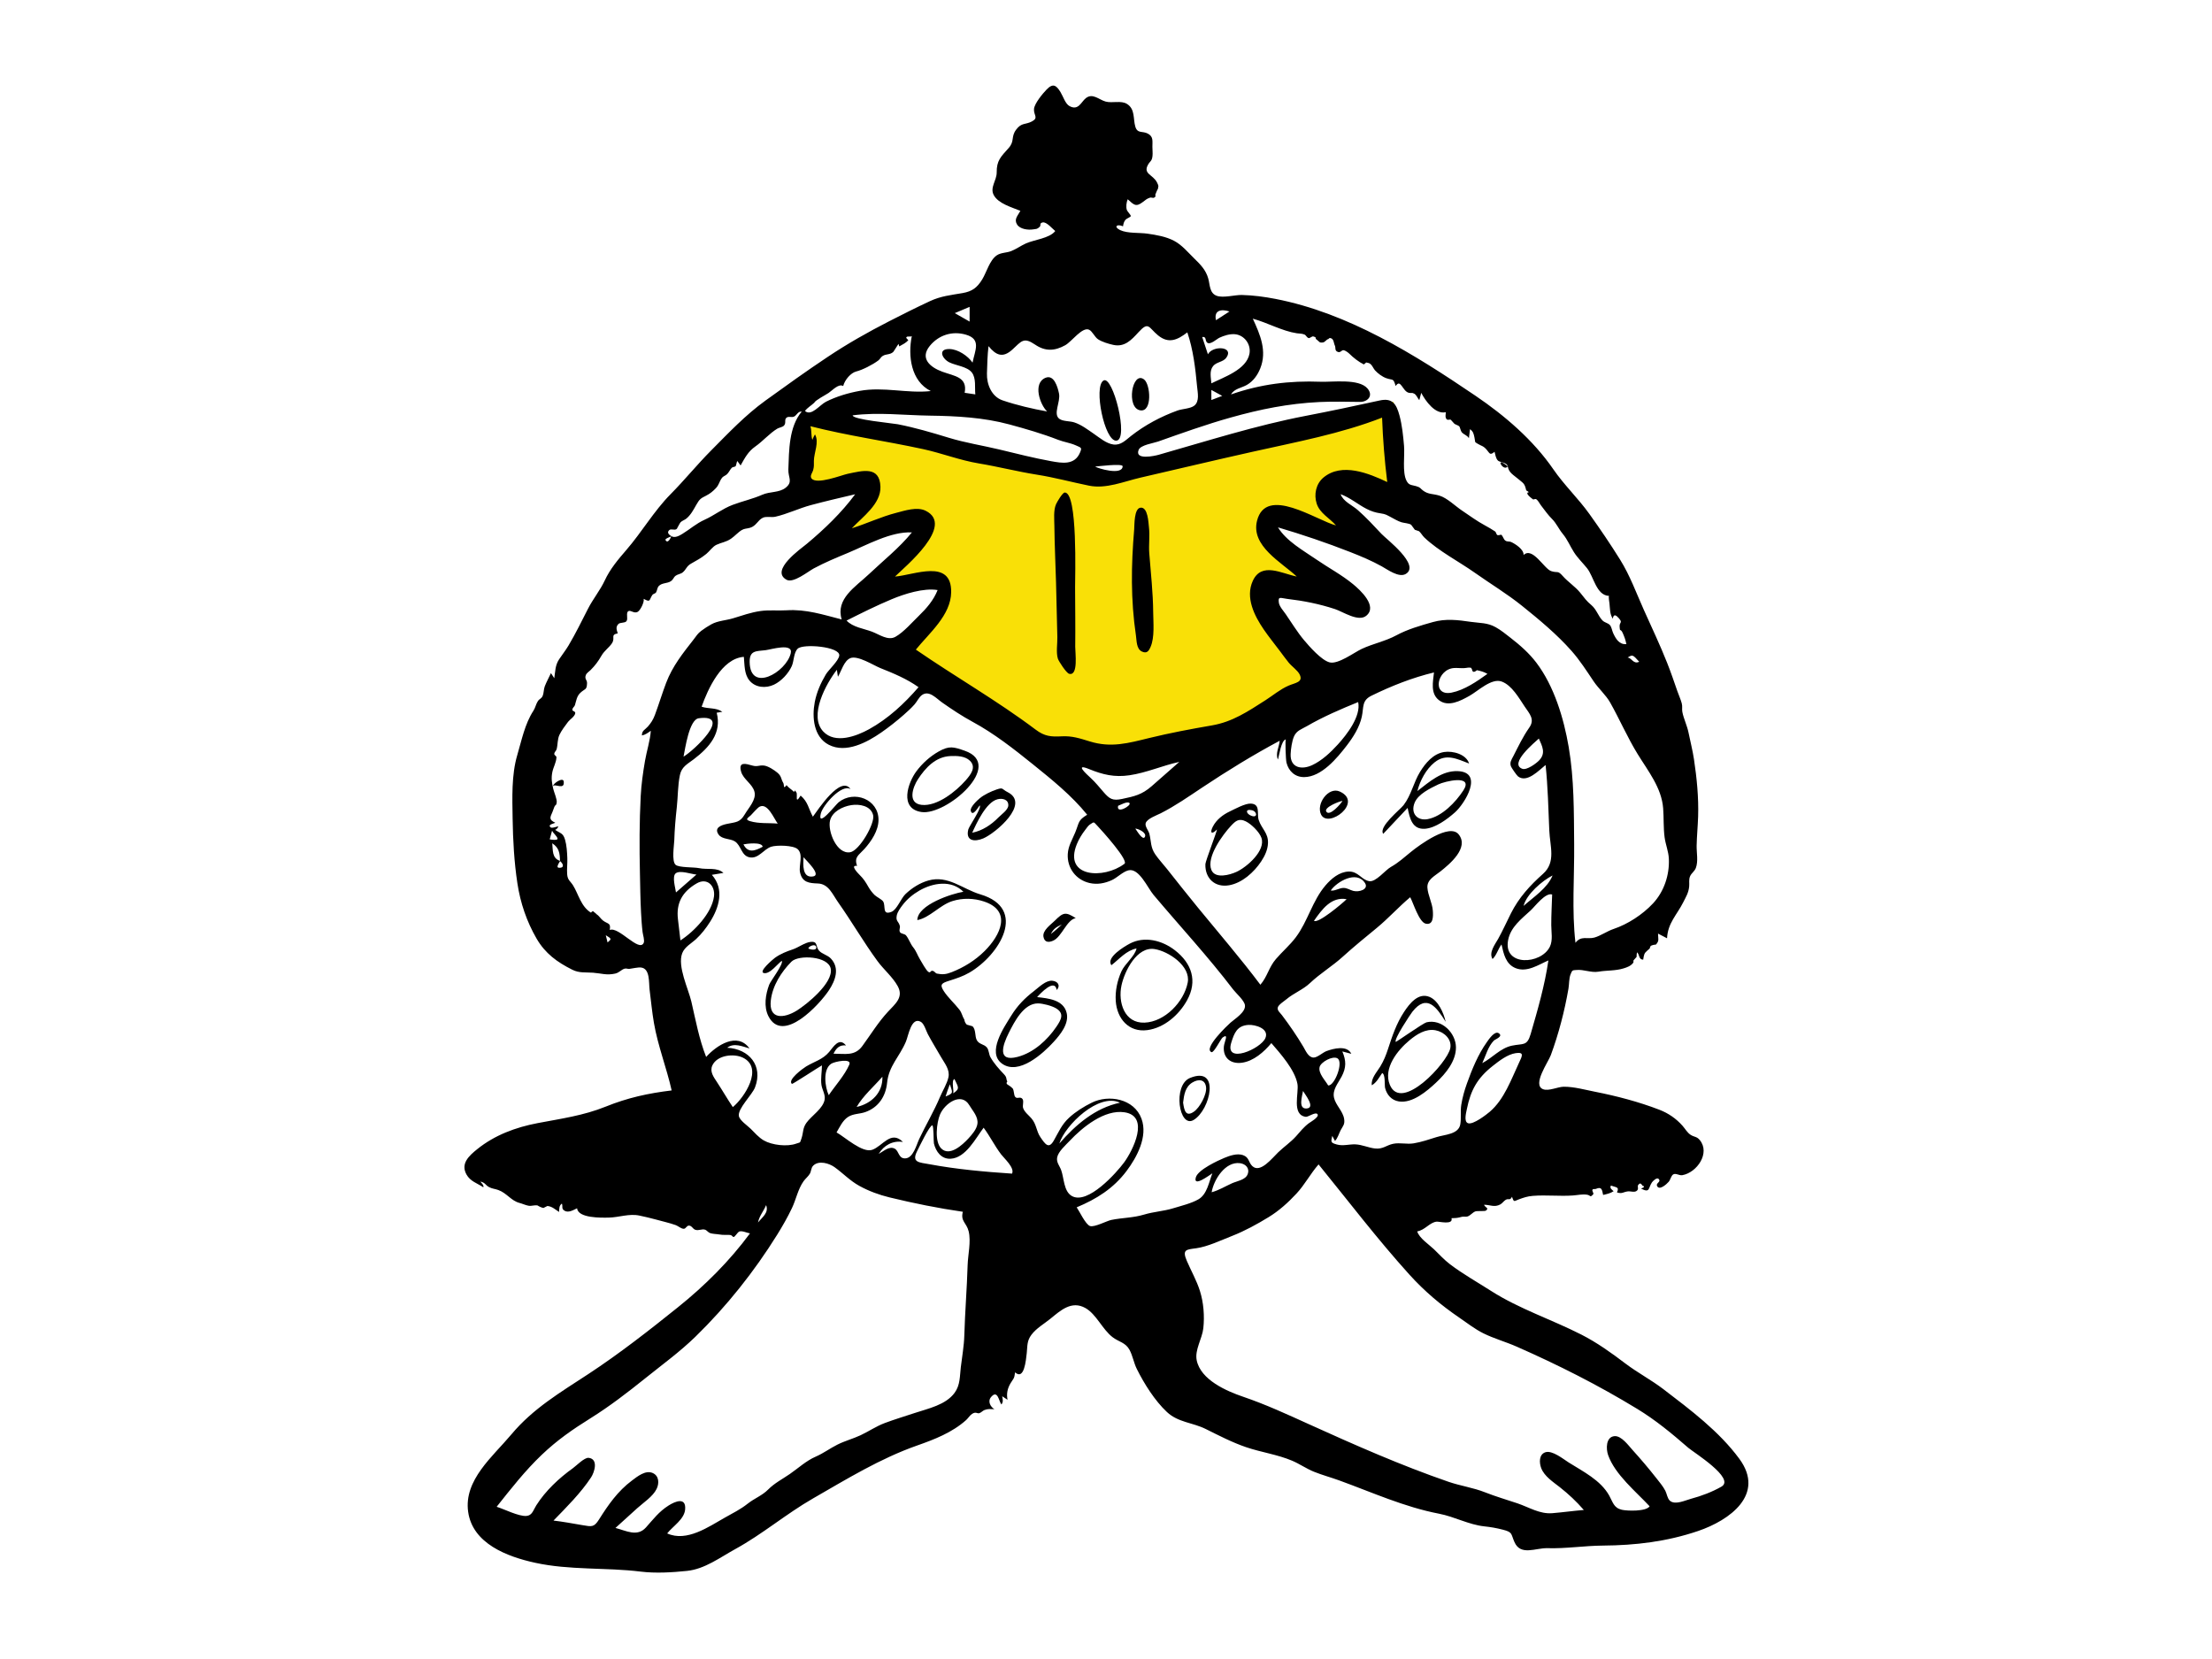 <svg width="392" height="294" viewBox="0 0 392 294" fill="none" xmlns="http://www.w3.org/2000/svg">
<path fill-rule="evenodd" clip-rule="evenodd" d="M142.451 74.446C142.181 78.861 141.911 83.274 141.641 87.689C143.378 87.189 154.431 83.937 153.748 87.234C153.258 89.599 150.151 92.157 148.568 93.804C147.111 95.32 145.61 96.796 144.071 98.229C146.899 97.147 149.751 96.121 152.623 95.163C154.796 94.437 156.985 93.729 159.212 93.185C160.039 92.983 162.27 92.158 163.051 92.72C165.103 94.197 153.97 105.074 152.445 106.607C154.601 105.604 156.81 104.693 159.055 103.911C160.677 103.347 165.686 101.19 167.121 103.032C168.657 105.003 164.852 109.528 163.797 110.963C162.285 113.019 160.647 114.991 158.927 116.877C166.072 123.295 174.469 129.007 183.405 132.557C189.957 135.161 196.393 135.823 203.307 134.395C210.409 132.927 217.221 130.112 223.696 126.894C227.499 125.004 231.252 122.958 234.827 120.661C233.353 118.868 231.922 117.038 230.532 115.179C228.548 112.527 226.109 109.628 224.978 106.47C223.87 103.379 228.025 103.982 230.017 104.15C232.903 104.393 235.781 104.909 238.609 105.526C236.609 104.135 234.646 102.689 232.722 101.196C230.215 99.249 226.87 97.049 225.229 94.249C223.786 91.787 226.953 92.409 228.418 92.731C231.91 93.501 235.308 94.812 238.638 96.09C241.077 97.026 243.501 98.007 245.902 99.04C244.412 97.745 242.971 96.387 241.588 94.98C239.727 93.088 237.218 90.778 236.384 88.174C234.685 82.869 246.112 86.87 248.062 87.689C247.702 82.194 247.342 76.698 246.982 71.203C231.852 75.229 216.723 79.255 201.593 83.281C199.958 83.716 197.912 84.664 196.206 84.715C194.662 84.761 192.797 84.065 191.291 83.778L163.912 78.547C156.758 77.18 149.605 75.813 142.451 74.446Z" fill="#F9E007"/>
<path fill-rule="evenodd" clip-rule="evenodd" d="M305.062 263.457C303.428 264.392 301.515 265.114 299.7 265.598C298.635 265.882 296.874 266.761 295.937 265.956C295.488 265.569 295.385 264.691 295.12 264.182C294.7 263.377 294.103 262.681 293.544 261.969C292.19 260.244 290.78 258.579 289.305 256.955C288.606 256.186 287.329 254.39 286.098 254.508C284.563 254.656 284.6 256.78 284.984 257.866C286.209 261.322 289.917 264.335 292.339 266.939C291.723 267.886 288.341 267.773 287.402 267.552C285.968 267.213 285.823 266.192 285.169 265.024C283.638 262.295 280.533 260.768 277.981 259.164C277.051 258.578 275.073 256.957 273.86 257.365C272.711 257.752 272.761 259.22 273.127 260.178C273.679 261.627 275.252 262.632 276.416 263.548C277.967 264.768 279.385 266.097 280.678 267.591C278.814 267.743 276.958 268.006 275.1 268.159C272.853 268.344 270.98 267.111 268.91 266.412C266.988 265.762 265.072 265.213 263.182 264.465C261.06 263.624 258.836 263.331 256.695 262.594C248.293 259.7 240.06 256.06 231.963 252.392C228.105 250.643 224.327 248.894 220.306 247.526C217.377 246.529 212.773 244.541 212.072 241.051C211.702 239.207 213.05 237.224 213.248 235.382C213.481 233.215 213.298 230.83 212.638 228.751C212.055 226.919 211.091 225.222 210.331 223.464C209.446 221.414 210.239 221.447 211.959 221.214C214.017 220.935 216.42 219.776 218.355 219.021C220.584 218.151 222.794 216.936 224.836 215.686C226.682 214.556 228.289 213.099 229.759 211.517C231.255 209.908 232.223 208 233.669 206.351C239.005 212.914 244.077 219.576 249.747 225.855C252.423 228.819 255.333 231.269 258.631 233.523C260.008 234.464 261.374 235.539 262.874 236.283C264.75 237.214 266.848 237.792 268.776 238.642C276.17 241.899 283.226 245.461 290.124 249.664C293.461 251.697 296.261 254.029 299.199 256.579C300.114 257.374 307.606 262.002 305.062 263.457ZM218.329 209.695C217.134 210.236 215.995 210.939 214.721 211.287C215.082 209.088 217.134 205.771 219.765 206.136C220.77 206.275 221.528 207.056 221.086 208.132C220.685 209.11 219.18 209.31 218.329 209.695ZM135.162 150.056C133.807 150.804 132.545 151.239 131.751 149.634C132.339 149.516 135.012 149.159 135.162 150.056ZM132.907 145.517C131.86 145.2 132.697 144.866 133.057 144.483C133.338 144.185 134.267 143.139 134.592 142.967C136.028 142.206 137.138 145.036 137.824 145.955C136.199 145.81 134.489 145.997 132.907 145.517ZM144.099 155.317C142.115 155.653 142.335 153.171 142.394 151.913C142.813 152.424 145.646 155.055 144.099 155.317ZM150.674 151.029C148.255 151.437 146.657 147.258 147.091 145.43C147.472 143.82 149.347 142.92 150.839 142.683C152.285 142.453 154.299 142.767 154.729 144.435C155.109 145.909 152.286 150.757 150.674 151.029ZM207.933 214.118C206.194 214.652 204.491 214.719 202.744 215.244C200.762 215.839 198.927 215.786 196.94 216.191C196.132 216.355 193.953 217.532 193.164 217.269C192.383 217.009 191.253 214.586 190.805 213.956C194.319 212.495 197.317 210.609 199.634 207.531C201.475 205.083 203.451 201.416 202.292 198.257C200.985 194.695 196.48 193.922 193.476 195.41C192.055 196.113 190.647 196.988 189.475 198.06C188.136 199.286 187.609 200.624 186.741 202.136C185.864 203.665 185.248 202.814 184.371 201.516C183.622 200.406 183.719 199.285 182.783 198.19C182.305 197.632 181.565 197.092 181.316 196.371C181.158 195.913 181.491 195.102 181.191 194.742C180.77 194.236 180.257 194.83 179.903 194.378C179.647 194.05 179.731 193.302 179.466 192.891C179.236 192.658 178.98 192.459 178.698 192.293C178.355 192.124 178.292 191.912 178.51 191.657C178.237 191.152 178.5 190.982 177.916 190.368C177.006 189.41 176.176 188.493 175.527 187.363C175.232 186.846 175.261 186.079 174.893 185.632C174.388 185.017 173.547 185.109 173.113 184.348C172.726 183.67 172.985 182.485 172.347 181.87C172.011 181.774 171.674 181.679 171.338 181.586C171.085 181.341 170.937 181.042 170.895 180.691C170.541 180.145 170.471 179.505 170.023 178.929C169.167 177.827 168.016 176.809 167.26 175.648C166.466 174.427 166.887 174.221 168.267 173.784C169.512 173.39 170.649 173.024 171.803 172.352C177.139 169.247 182.197 161.011 173.728 158.495C170.586 157.561 168.004 155.05 164.519 156.037C163.009 156.465 161.576 157.376 160.449 158.457C159.67 159.204 158.949 161.203 157.993 161.586C156.274 162.274 157.001 160.555 156.513 159.765C156.28 159.387 155.343 158.953 154.995 158.61C154.587 158.207 154.193 157.699 153.91 157.202C153.384 156.278 153.063 155.763 152.305 155.011C152.019 154.727 150.592 153.26 151.879 153.452C151.358 151.863 152.118 151.624 153.169 150.464C154.404 149.102 155.678 147.208 155.685 145.299C155.699 141.634 151.356 139.991 148.628 142.167C148.073 142.61 144.79 146.884 145.462 144.158C145.824 142.688 149.177 138.851 150.732 139.844C148.99 137.305 144.987 143.47 144.053 144.731C143.258 143.267 143.202 142.121 141.886 140.988C140.814 142.706 141.38 140.828 141.144 140.446C140.633 139.622 140.914 140.565 140.637 140.272C140.292 139.907 139.75 139.619 139.383 139.136C138.755 139.988 139.006 139.072 138.813 138.753C138.364 138.009 138.537 137.578 137.766 136.931C137.205 136.46 136.1 135.729 135.344 135.662C134.474 135.585 134.232 135.919 133.345 135.672C132.216 135.358 130.795 134.876 131.342 136.764C131.739 138.136 133.352 138.916 133.705 140.318C134.061 141.729 132.665 143.151 131.989 144.308C131.119 145.792 130.408 145.671 128.834 146.005C127.827 146.219 126.484 146.677 127.347 147.898C127.963 148.77 129.408 148.586 130.222 149.103C131.362 149.827 131.347 151.614 132.803 151.925C134.407 152.267 135.326 150.481 136.679 150.049C137.64 149.743 140.619 149.777 141.376 150.499C142.407 151.483 141.516 153.363 141.776 154.585C142.162 156.397 143.388 156.508 144.939 156.566C146.848 156.637 147.519 158.47 148.546 159.925C150.951 163.33 153.041 166.961 155.504 170.321C156.595 171.809 158.19 173.133 159.083 174.747C160.185 176.741 158.655 177.892 157.334 179.323C155.607 181.194 154.319 183.322 152.822 185.367C151.491 187.183 149.838 186.731 147.712 186.731C148.186 185.754 148.756 185.145 149.922 185.264C148.703 183.776 147.728 185.478 146.938 186.421C145.794 187.784 144.303 188.113 142.833 189.01C142.314 189.327 139.483 191.384 140.343 192.086C140.44 192.165 145.127 189.083 145.66 188.8C145.66 189.938 145.412 191.12 145.571 192.252C145.688 193.082 146.271 193.947 146.147 194.811C145.912 196.439 143.806 197.722 142.903 198.991C142.223 199.946 142.387 200.7 142.041 201.725C141.725 202.66 141.891 202.377 141.104 202.666C139.503 203.255 136.806 202.937 135.356 202.101C134.456 201.581 133.765 200.761 133.034 200.038C132.483 199.492 131.097 198.561 130.944 197.798C130.681 196.484 133.289 194.043 133.806 192.688C135.263 188.864 132.763 185.891 128.873 185.674C130.072 184.749 131.558 185.446 132.822 185.799C130.662 182.805 126.972 185.269 125.139 187.303C123.887 184.138 123.284 180.799 122.519 177.498C121.998 175.25 120.014 171.239 120.899 168.925C121.327 167.806 122.534 167.182 123.369 166.407C124.318 165.525 125.131 164.471 125.824 163.38C127.458 160.81 128.402 157.565 126.152 155.032C126.836 154.919 127.52 154.807 128.203 154.695C127.091 153.649 125.337 154.159 123.893 153.849C122.978 153.652 120.342 153.78 119.731 153.261C118.996 152.638 119.467 149.771 119.493 148.922C119.554 146.939 119.72 145.032 119.939 143.061C120.146 141.199 120.104 139.187 120.489 137.357C120.801 135.873 121.8 135.42 122.952 134.546C125.705 132.454 127.948 129.909 127.008 126.304C127.341 126.251 127.674 126.198 128.007 126.145C126.93 125.366 125.536 125.649 124.338 125.237C125.438 122.141 127.872 116.696 131.823 116.403C131.959 117.788 131.866 119.434 132.8 120.58C133.864 121.885 135.73 122.017 137.171 121.326C138.478 120.699 139.705 119.371 140.308 118.059C140.715 117.17 140.642 115.668 141.357 114.964C142.317 114.019 148.932 114.589 148.729 116.183C148.61 117.12 146.841 118.696 146.347 119.526C145.442 121.046 144.718 122.691 144.385 124.437C143.881 127.088 144.173 130.588 146.866 131.982C149.928 133.567 153.659 131.552 156.171 129.81C157.549 128.854 158.885 127.798 160.145 126.69C160.816 126.1 161.49 125.492 162.081 124.821C162.518 124.326 162.867 123.528 163.404 123.157C164.674 122.281 165.919 123.767 166.993 124.518C168.743 125.741 170.485 126.902 172.364 127.92C176.176 129.985 179.661 132.72 183.032 135.436C186.422 138.169 189.918 140.979 192.664 144.383C191.001 145.406 191.297 145.672 190.557 147.497C190.032 148.792 189.309 149.895 189.225 151.334C189.081 153.818 190.675 155.934 193.096 156.485C194.449 156.792 195.738 156.546 196.992 155.992C197.967 155.562 198.938 154.504 199.956 154.241C201.849 153.752 203.363 157.328 204.424 158.587C209.136 164.181 214.116 169.553 218.553 175.375C219.044 176.02 220.504 177.279 220.622 178.133C220.793 179.359 218.864 180.527 218.064 181.23C217.644 181.599 213.19 185.789 214.685 186.455C215.112 186.645 216.36 184.074 216.672 183.854C217.84 183.031 216.957 184.644 216.887 185.46C216.713 187.487 218.105 188.592 220.063 188.335C222.152 188.061 224.011 186.412 225.304 184.854C226.924 186.731 229.456 189.567 229.924 192.073C230.223 193.674 228.838 197.593 231.424 197.919C231.819 197.969 233.248 196.909 233.514 197.511C233.736 198.013 232.192 198.872 231.969 199.038C231.017 199.749 230.442 200.51 229.674 201.37C228.772 202.38 227.539 203.231 226.525 204.199C225.455 205.219 223.34 207.988 221.93 206.65C221.221 205.978 221.407 205.099 220.271 204.704C219.237 204.345 217.927 204.8 216.966 205.199C215.884 205.647 212.32 207.284 211.925 208.632C211.379 210.491 214.325 208.256 214.848 207.93C214.251 209.446 213.921 211.641 212.4 212.525C211.136 213.26 209.319 213.692 207.933 214.118ZM187.732 202.651C188.743 199.401 194.708 193.605 198.477 195.417C194.084 196.338 190.598 199.345 187.732 202.651ZM189.962 211.96C188.492 211.141 188.571 208.761 188.058 207.369C187.764 206.57 187.175 205.986 187.348 205.1C187.55 204.061 188.876 202.906 189.582 202.156C191.802 199.797 195.71 196.573 199.284 197.114C203.833 197.803 200.749 203.91 199.2 206.013C197.88 207.806 192.792 213.537 189.962 211.96ZM179.35 207.984C174.43 207.656 169.528 207.216 164.675 206.313C162.955 205.993 161.513 206.04 162.498 204.062C162.823 203.409 164.782 199.318 165.225 199.435C165.487 199.505 165.427 202.317 165.504 202.639C165.852 204.087 166.827 205.436 168.472 205.344C171.163 205.194 172.897 201.715 174.314 199.848C175.449 201.374 176.27 203.069 177.411 204.569C177.956 205.287 179.855 206.955 179.35 207.984ZM150.508 188.673C149.683 190.567 148.023 192.369 146.868 194.084C146.216 192.703 145.757 189.531 147.305 188.509C147.891 188.123 151.03 187.476 150.508 188.673ZM167.57 194.313C167.797 193.584 168.049 192.861 168.329 192.15C168.811 193.666 169.057 193.71 167.57 194.313ZM171.781 195.865C172.378 196.877 173.374 197.872 173.218 199.143C173.099 200.106 172.229 201.093 171.607 201.764C170.578 202.875 168.299 205.006 166.808 203.531C165.563 202.3 165.997 198.914 166.576 197.528C167.403 195.548 170.358 193.454 171.781 195.865ZM168.86 193.79C169.202 193.655 168.483 191.445 169.15 191.225C169.732 192.552 170.281 192.911 168.86 193.79ZM159.459 164.06C159.238 163.245 158.729 163.279 158.912 162.272C159.032 161.611 159.557 160.905 159.955 160.382C160.747 159.338 161.793 158.478 162.924 157.827C165.312 156.453 168.59 155.882 170.728 158.033C168.729 158.349 162.603 160.322 162.564 163.055C164.787 162.627 166.534 160.395 168.763 159.691C170.592 159.114 172.576 159.154 174.396 159.764C179.377 161.432 177.306 165.738 174.494 168.535C172.825 170.195 170.824 171.435 168.636 172.291C167.624 172.686 167.002 172.73 166.007 172.531C165.821 172.494 165.603 172.148 165.379 172.074C164.824 171.89 164.985 172.513 164.527 172.233C164.128 171.989 163.277 170.414 163.005 169.963C162.573 169.245 162.372 168.547 161.841 167.892C161.31 167.236 161.052 166.357 160.561 165.764C160.325 165.478 159.678 165.49 159.505 165.212C159.244 164.793 159.576 164.488 159.459 164.06ZM151.809 196.171C152.941 194.204 154.878 192.534 156.377 190.814C156.469 193.64 154.443 195.575 151.809 196.171ZM153.339 197.08C155.677 196.257 156.965 194.288 157.204 191.902C157.507 188.879 159.405 187.292 160.547 184.577C160.986 183.536 161.496 180.111 163.195 181.091C163.777 181.427 164.123 182.692 164.427 183.263C165.161 184.645 165.997 185.985 166.776 187.342C167.41 188.447 168.361 189.558 168.081 190.888C167.837 192.048 167.052 193.284 166.591 194.377C165.505 196.96 164.079 199.339 162.887 201.865C162.406 202.885 161.837 205.297 160.368 205.285C159.206 205.275 159.336 204.005 158.57 203.569C157.605 203.019 156.506 204.066 155.713 204.499C156.627 202.956 158.224 202.083 160.019 202.373C157.869 200.232 156.417 203.121 154.572 203.764C152.823 204.374 149.722 201.499 148.25 200.684C148.813 199.73 149.322 198.564 150.29 197.937C151.209 197.341 152.336 197.432 153.339 197.08ZM134.329 216.646C134.585 215.413 135.309 214.685 135.767 213.565C136.299 214.922 135.054 215.723 134.329 216.646ZM171.478 224.211C171.353 228.363 171.013 232.503 170.891 236.656C170.835 238.571 170.495 240.398 170.27 242.291C170.08 243.892 170.177 245.464 169.169 246.832C167.581 248.988 164.492 249.608 162.094 250.407C160.333 250.993 158.552 251.525 156.813 252.177C155.248 252.763 153.987 253.652 152.499 254.349C151.168 254.973 149.731 255.342 148.406 256.007C147.036 256.694 145.953 257.531 144.545 258.144C142.86 258.876 141.471 260.179 139.973 261.213C138.653 262.124 137.258 262.827 136.123 263.972C135.058 265.047 133.711 265.518 132.505 266.472C131.23 267.481 129.895 268.138 128.487 268.929C125.601 270.551 121.707 273.321 118.234 271.745C119.227 270.476 121.26 269.257 121.415 267.509C121.616 265.232 119.634 266.07 118.486 266.797C116.748 267.898 115.787 269.228 114.463 270.696C112.916 272.412 110.962 271.257 109.069 270.775C110.363 269.61 111.647 268.434 112.939 267.266C114.03 266.281 115.699 265.216 116.363 263.854C116.838 262.879 116.814 261.544 115.669 261.039C114.387 260.473 112.938 261.666 111.989 262.376C109.469 264.261 107.809 266.652 106.155 269.276C105.275 270.671 104.869 270.564 103.25 270.285C101.534 269.989 99.819 269.674 98.089 269.467C100.38 267.114 102.941 264.564 104.751 261.81C105.338 260.918 106.103 258.566 104.316 258.35C103.58 258.261 102.114 259.766 101.546 260.172C99.064 261.946 96.678 264.183 95.034 266.773C94.491 267.628 94.32 268.579 93.269 268.649C91.894 268.742 89.34 267.431 88.014 267.025C90.548 263.83 93.065 260.612 96.026 257.795C98.746 255.206 101.46 253.325 104.642 251.339C108.052 249.211 111.229 246.761 114.359 244.246C117.356 241.838 120.487 239.568 123.246 236.881C128.756 231.512 133.664 225.338 137.729 218.809C138.679 217.281 139.575 215.714 140.349 214.088C141.076 212.562 141.41 210.736 142.392 209.348C142.73 208.868 143.208 208.511 143.51 208.011C143.795 207.54 143.699 206.97 144.133 206.553C145.138 205.588 146.968 206.169 147.907 206.846C149.417 207.933 150.639 209.253 152.3 210.163C153.969 211.079 155.776 211.744 157.624 212.194C161.946 213.245 166.23 214.107 170.632 214.746C170.179 216.425 171.292 216.69 171.66 218.202C172.108 220.036 171.534 222.343 171.478 224.211ZM129.869 196.196C128.889 194.741 128.015 193.219 127.052 191.753C126.465 190.861 125.738 189.903 126.24 188.811C127.084 186.971 130.062 186.644 131.679 187.446C135.353 189.269 131.94 194.483 129.869 196.196ZM120.143 162.904C119.804 160.059 120.892 158.04 123.466 156.548C125.301 155.485 126.778 156.938 126.527 158.876C126.146 161.829 122.991 165.114 120.582 166.654C120.425 165.406 120.291 164.154 120.143 162.904ZM119.75 154.763C120.509 154.16 122.543 154.929 123.422 154.982C122.213 156.039 121.003 157.096 119.793 158.153C119.713 157.427 119.05 155.319 119.75 154.763ZM123.832 127.286C129.954 126.49 122.907 133.06 121.133 134.089C121.422 132.691 122.131 127.507 123.832 127.286ZM140.13 115.783C139.308 119.15 132.918 122.824 132.851 117.308C132.826 115.253 133.98 115.42 135.666 115.222C136.627 115.11 140.6 113.858 140.13 115.783ZM118.056 120.998C117.339 122.881 116.763 124.813 116.06 126.698C115.749 127.533 115.382 128.106 114.802 128.768C114.316 129.321 113.738 129.461 113.757 130.335C114.366 130.217 114.842 129.854 115.334 129.505C115.215 131.238 114.602 133.103 114.305 134.83C113.95 136.901 113.654 138.974 113.544 141.074C113.306 145.642 113.304 150.193 113.405 154.763C113.456 157.092 113.479 159.422 113.604 161.748C113.667 162.905 113.738 164.067 113.881 165.217C113.939 165.682 114.276 166.67 114.068 167.105C113.25 168.814 109.628 164.121 108.055 164.81C108.281 163.51 107.76 163.794 106.888 163.155C106.466 162.845 106.191 162.318 105.751 162.042C105.617 161.898 105.471 161.771 105.311 161.659C105.129 161.41 104.937 161.437 104.735 161.738C102.963 160.678 102.505 158.42 101.554 156.902C101.064 156.121 100.592 155.999 100.508 154.919C100.436 153.978 100.577 153.02 100.539 152.075C100.496 151.009 100.433 149.834 100.134 148.802C99.788 147.604 99.31 147.702 98.38 147.063C98.667 146.938 98.856 146.727 98.947 146.432C98.65 146.485 97.748 146.853 97.524 146.588C97.083 146.069 98.123 145.999 98.397 145.792C97.23 145.274 97.481 144.848 97.902 143.899C98.021 143.63 98.135 143.229 98.237 143.003C98.458 142.508 98.585 142.822 98.658 142.207C98.728 141.621 98.208 140.468 98.055 139.844C97.799 138.797 97.656 137.892 97.887 136.8C98.074 135.917 98.576 135.117 98.611 134.208C98.621 133.953 98.233 133.868 98.227 133.622C98.22 133.262 98.556 133.104 98.643 132.771C98.866 131.92 98.766 131.019 99.147 130.212C99.491 129.486 100.184 128.547 100.675 127.914C101.015 127.475 101.85 126.98 101.942 126.401C102.002 126.017 101.405 126.062 101.431 125.772C101.467 125.381 101.796 125.254 101.886 124.963C102.134 124.165 102.197 123.397 102.839 122.786C103.648 122.015 103.999 122.338 104.032 121.068C104.048 120.448 103.553 120.352 103.818 119.638C103.963 119.25 104.388 119.021 104.66 118.746C105.469 117.93 106.014 117.206 106.59 116.198C107.099 115.308 107.911 114.79 108.433 114.021C109.112 113.019 108.096 112.522 109.475 112.239C109.279 111.617 109.07 111.114 109.586 110.587C109.911 110.255 110.736 110.458 111.024 110.074C111.354 109.633 110.867 108.587 111.364 108.301C111.768 108.069 112.373 108.786 113.009 108.431C113.493 108.16 114.224 106.666 114.068 106.118C115.32 106.822 115.008 106.337 115.607 105.433C115.741 105.231 116.148 105.186 116.264 104.981C116.495 104.573 116.442 104.156 116.776 103.824C117.331 103.271 118.239 103.413 118.85 103.018C119.355 102.692 119.328 102.34 119.731 102.032C120.075 101.769 120.641 101.719 120.975 101.446C121.631 100.912 121.637 100.349 122.457 99.889C123.428 99.344 124.288 98.881 125.172 98.16C125.748 97.689 126.294 96.856 126.968 96.545C127.9 96.116 128.626 96.086 129.537 95.473C130.196 95.031 130.819 94.3 131.465 93.927C131.953 93.646 132.296 93.707 132.91 93.533C134.017 93.219 134.287 92.176 135.189 91.751C135.809 91.46 136.711 91.727 137.392 91.574C139.51 91.098 141.602 90.073 143.727 89.505C146.321 88.812 148.934 88.205 151.548 87.592C149.146 90.847 146.086 93.785 142.983 96.371C141.964 97.22 136.383 101.09 139.392 102.742C140.599 103.405 143.223 101.263 144.198 100.739C146.161 99.685 148.195 98.841 150.251 97.988C153.576 96.609 157.907 94.155 161.602 94.353C159.353 97.113 156.545 99.328 153.972 101.766C151.607 104.006 148.045 106.108 149.16 109.775C145.839 108.93 142.856 107.931 139.403 108.153C137.856 108.252 136.309 108.066 134.769 108.282C133.095 108.519 131.519 109.079 129.91 109.571C128.637 109.959 127.23 109.99 126.059 110.637C125.494 110.949 124.794 111.396 124.285 111.784C123.607 112.301 123.453 112.643 122.921 113.325C121.022 115.756 119.185 118.036 118.056 120.998ZM107.669 167.019C107.566 166.598 107.471 166.215 107.352 165.734C108.409 166.384 108.409 166.384 107.669 167.019ZM99.681 153.616C99.551 153.796 99.004 153.854 98.845 153.698C98.647 153.505 99.167 152.752 99.251 152.592C99.457 152.75 99.932 153.269 99.681 153.616ZM97.418 148.738C97.558 148.223 97.699 147.71 97.838 147.196C98.01 147.672 98.785 148.199 98.802 148.653C98.813 148.953 97.572 148.804 97.418 148.738ZM97.868 149.442C99.08 150.241 99.207 151.183 99.243 152.561C97.792 152.08 98 150.675 97.868 149.442ZM118.959 95.06C118.836 95.391 118.317 96.424 117.936 95.702C117.814 95.471 118.705 95.155 118.959 95.06ZM118.611 93.935C118.91 93.665 119.514 94.001 119.854 93.783C120.091 93.629 120.012 93.474 120.124 93.383C120.146 93.365 120.469 92.711 120.602 92.562C120.836 92.302 121.346 92.139 121.63 91.903C122.424 91.245 122.872 90.379 123.372 89.499C123.968 88.448 124.159 88.326 125.12 87.844C125.783 87.513 126.297 87.107 126.836 86.542C127.458 85.893 127.413 85.428 127.923 84.718C128.175 84.367 128.538 84.324 128.832 84.041C129.184 83.703 129.363 83.23 129.688 82.889C129.829 82.741 130.281 82.742 130.366 82.615C130.474 82.455 130.559 81.816 130.661 81.698C130.855 81.96 131.05 82.223 131.244 82.485C132.01 81.138 132.569 80.024 133.851 79.127C135.197 78.185 136.359 76.807 137.75 75.963C138.063 75.774 138.7 75.694 138.939 75.415C139.343 74.942 138.993 74.522 139.287 74.12C139.622 73.665 140.269 74.034 140.694 73.838C141.232 73.589 141.386 72.864 142.078 72.944C139.802 75.638 139.83 79.829 139.709 83.193C139.657 84.643 140.57 85.374 139.222 86.438C138.075 87.343 136.459 87.074 135.103 87.669C133.401 88.417 131.58 88.815 129.844 89.467C128.047 90.141 126.603 91.322 124.874 92.102C123.349 92.791 122.308 93.769 120.914 94.619C120.396 94.935 119.593 95.393 118.975 95.016C118.588 94.779 118.105 94.391 118.611 93.935ZM144.326 71.349C144.425 70.966 146.368 69.96 146.846 69.632C147.564 69.139 148.626 67.935 149.427 68.413C149.704 67.302 150.787 66.065 151.744 65.829C152.806 65.567 154.626 64.657 155.671 63.863C155.976 63.631 156.076 63.291 156.435 63.074C157.06 62.695 157.68 62.902 158.282 62.385C158.374 62.306 159.207 60.931 159.24 60.944C159.282 61.092 159.321 61.241 159.355 61.391C159.987 61.04 160.55 60.761 160.944 60.314C161.033 60.213 160.454 59.949 160.637 59.748C160.861 59.502 161.361 59.777 161.587 59.544C160.883 63.037 161.407 67.532 164.951 69.303C160.737 69.758 156.621 68.492 152.355 69.269C150.313 69.642 148.237 70.254 146.379 71.193C145.241 71.769 143.786 73.83 142.653 72.829C143.102 72.23 143.789 71.857 144.326 71.349ZM164.773 61.3C166.349 59.373 168.739 58.611 171.146 59.301C173.964 60.109 172.776 62.078 172.35 64.265C171.537 63.072 169.775 61.89 168.275 61.854C166.148 61.803 166.952 63.575 168.229 64.21C169.39 64.787 171.382 64.948 172.213 65.997C173.022 67.017 172.712 68.687 172.842 69.891C172.213 69.797 171.584 69.704 170.955 69.61C171.483 66.801 169.16 66.665 166.994 65.873C164.805 65.073 162.98 63.494 164.773 61.3ZM171.831 54.382V56.99C170.956 56.49 170.079 55.99 169.202 55.491C170.079 55.121 170.956 54.752 171.831 54.382ZM178.876 75.216C181.801 76.009 184.707 76.848 187.52 77.942C188.542 78.339 189.661 78.48 190.662 78.928C191.615 79.355 191.758 79.311 191.419 80.146C190.469 82.487 188.219 82.082 186.248 81.724C183.163 81.164 180.141 80.387 177.094 79.656C174.116 78.942 171.075 78.474 168.142 77.578C165.132 76.66 162.199 75.79 159.103 75.184C158.199 75.007 151.051 74.351 151.106 73.605C155.607 73.02 160.242 73.596 164.764 73.657C169.463 73.72 174.317 73.98 178.876 75.216ZM174.903 66.163C174.959 64.553 174.982 62.939 175.182 61.34C176.521 62.993 177.73 63.487 179.418 61.938C181.034 60.455 181.395 59.681 183.444 61.076C185.22 62.285 186.901 62.229 188.788 61.171C189.938 60.525 191.788 57.887 192.998 58.43C193.574 58.689 193.996 59.732 194.578 60.116C195.309 60.597 196.431 60.931 197.282 61.117C199.293 61.558 200.49 60.265 201.752 58.882C203.582 56.877 203.528 58.041 205.225 59.432C207.117 60.983 208.699 60.225 210.412 58.901C211.456 61.96 211.846 65.299 212.142 68.505C212.241 69.588 212.612 71.125 211.64 71.891C210.955 72.43 209.501 72.451 208.675 72.75C205.725 73.816 202.891 75.329 200.424 77.266C199.463 78.021 198.625 78.945 197.311 78.773C196.06 78.609 194.843 77.562 193.837 76.87C192.744 76.12 191.639 75.267 190.362 74.849C189.614 74.604 188.416 74.693 187.762 74.244C186.546 73.409 187.977 71.218 187.674 69.748C187.445 68.631 186.802 66.304 185.265 66.958C182.977 67.932 184.308 71.732 185.567 72.918C182.993 72.461 180.143 71.794 177.661 70.946C175.743 70.29 174.835 68.126 174.903 66.163ZM218.072 74.001C223.356 72.517 228.3 71.517 233.798 71.246C236.233 71.127 238.589 71.202 240.996 71.224C242.381 71.237 243.437 70.119 242.331 68.834C240.799 67.054 236.125 67.732 234.055 67.652C228.505 67.437 223.416 68.068 218.159 69.898C218.715 68.874 220.05 68.741 220.966 68.211C222.088 67.561 222.852 66.491 223.331 65.302C224.579 62.212 223.323 59.3 222.018 56.477C224.582 57.167 227.234 58.678 229.812 59.061C230.353 59.142 230.7 59.09 231.178 59.287C231.471 59.407 231.564 59.824 231.928 59.916C232.103 59.96 232.525 59.563 232.724 59.619C233.509 59.841 232.888 59.9 233.385 60.221C233.779 60.476 233.747 60.804 234.47 60.684C234.79 60.631 235.138 60.135 235.306 60.122C235.521 60.104 235.472 59.842 235.801 59.919C236.4 60.058 236.347 60.829 236.546 61.209C236.759 61.613 236.457 62.151 237.103 62.372C237.586 62.537 237.707 62.027 238.118 62.064C238.367 62.086 238.884 62.446 239.105 62.664C239.814 63.369 240.786 64.147 241.739 64.606C241.646 64.512 242.189 64.285 242.059 64.232C241.972 64.196 242.543 64.334 242.534 64.332C243.085 64.457 243.376 65.303 243.654 65.611C244.166 66.176 244.962 66.773 245.679 67.023C246.92 67.454 246.882 66.938 247.335 68.413C248.217 67.026 248.555 69.348 249.649 69.604C250.215 69.737 250.15 69.494 250.664 69.79C251.018 69.994 251.253 70.616 251.52 70.917C251.634 70.483 251.748 70.05 251.862 69.617C252.65 71.11 254.351 73.477 256.216 73.049C256.216 73.456 256.048 73.943 256.363 74.29C256.583 74.534 256.94 74.258 257.112 74.399C257.263 74.522 257.623 75.013 257.738 75.094C257.965 75.253 258.377 75.369 258.574 75.528C258.748 75.668 258.834 76.335 259.027 76.576C259.389 77.029 260.015 77.119 260.311 77.662C260.379 77.126 260.446 76.59 260.513 76.054C261.101 76.508 261.151 76.861 261.295 77.525C261.501 78.47 261.228 78.248 261.881 78.648C262.522 79.04 262.856 78.996 263.443 79.677C264.019 80.345 264.025 80.756 264.856 80.061C265.01 80.575 265.06 81.24 265.473 81.635C265.784 81.933 267.075 81.946 267.198 82.649C264.773 80.603 266.369 83.711 267.2 82.655C267.375 83.785 268.202 84.15 269.147 84.956C270.029 85.706 270.173 85.651 270.474 86.912C270.467 86.884 270.917 87.163 270.949 87.219C270.091 87.341 271.422 88.301 271.647 88.476C271.811 88.604 272.025 88.298 272.298 88.505C272.609 88.743 272.864 89.282 273.118 89.607C273.806 90.488 274.315 91.245 275.039 91.962C275.821 92.735 276.201 93.713 276.951 94.616C277.784 95.62 278.234 96.774 278.93 97.864C279.592 98.9 280.471 99.732 281.237 100.681C282.458 102.191 282.874 105.517 285.151 105.604C285.018 105.742 285.204 106.773 285.225 106.963C285.333 107.899 285.261 108.8 285.815 109.648C285.942 108.68 286.448 109.053 286.888 109.561C287.619 110.407 286.977 110.194 287.016 111.05C287.062 112.089 287.18 111.286 287.576 112.192C287.886 112.902 288.055 113.363 288.221 114.151C286.935 114.253 286.346 113.202 285.871 112.184C285.672 111.758 285.603 111.057 285.251 110.724C284.877 110.37 284.362 110.342 283.977 109.946C283.239 109.187 282.919 108.002 282.049 107.262C281.065 106.427 280.847 106.032 280.034 105.033C279.135 103.929 277.893 103.153 276.95 102.084C276.005 101.014 276.082 101.598 274.895 101.211C273.633 100.798 271.592 96.83 270.002 98.358C270.065 97.358 268.567 96.418 267.811 96.056C267.483 95.899 267.102 96.041 266.775 95.806C266.42 95.552 266.395 95.061 266.036 94.755C266.037 94.756 265.487 94.888 265.376 94.832C265.149 94.717 265.147 94.311 264.947 94.177C264.393 93.807 263.732 93.418 263.144 93.103C261.715 92.336 260.452 91.392 259.072 90.469C257.891 89.678 256.461 88.25 255.095 87.833C253.902 87.469 253.152 87.655 252.175 86.926C251.643 86.529 251.799 86.395 250.945 86.148C250.13 85.913 249.673 86.034 249.242 85.171C248.487 83.66 248.964 80.712 248.818 79.018C248.663 77.22 248.479 75.378 248.01 73.63C247.456 71.564 246.723 70.484 244.507 70.97C240.116 71.935 235.779 72.854 231.368 73.701C222.579 75.39 213.94 78.145 205.344 80.591C204.689 80.778 201.037 81.614 201.783 79.725C202.126 78.854 204.439 78.529 205.212 78.255C209.461 76.752 213.729 75.22 218.072 74.001ZM216.595 70.156C215.953 70.401 215.312 70.645 214.67 70.89V69.105C215.312 69.456 215.953 69.805 216.595 70.156ZM213.927 60.718C214.485 61.173 215.619 60.076 216.093 59.854C216.904 59.474 217.935 59.149 218.84 59.227C220.509 59.371 221.73 61.015 221.424 62.681C220.907 65.5 216.89 66.833 214.676 67.935C214.605 66.936 214.282 65.735 214.982 64.871C215.59 64.12 216.77 64.175 217.331 63.377C218.743 61.371 214.916 61.189 214.06 62.784C213.723 61.764 213.385 60.745 213.048 59.726C213.862 59.591 213.504 60.372 213.927 60.718ZM217.878 55.2C217.081 55.715 216.284 56.23 215.487 56.745C215.092 54.962 216.439 54.727 217.878 55.2ZM290.493 117.273C289.449 117.771 289.188 116.582 288.438 116.53C289.325 115.985 289.325 115.985 290.493 117.273ZM294.737 143.245C294.867 144.954 294.766 146.683 294.993 148.386C295.167 149.682 295.692 150.887 295.747 152.197C295.87 155.066 294.901 157.988 292.945 160.091C291.094 162.081 288.446 163.793 285.947 164.629C284.822 165.006 283.646 165.841 282.553 166.149C281.343 166.491 280.194 165.748 279.196 167.081C278.531 161.361 279.017 155.384 278.965 149.628C278.912 143.86 278.974 138.089 277.998 132.383C277.129 127.301 275.416 121.584 272.258 117.427C270.975 115.738 269.396 114.356 267.731 113.061C266.866 112.39 266.002 111.671 265.039 111.141C263.558 110.325 262.296 110.438 260.685 110.205C258.379 109.872 256.236 109.591 253.921 110.24C251.767 110.845 249.394 111.533 247.464 112.584C245.542 113.63 243.309 114.062 241.314 114.999C239.956 115.637 237.137 117.767 235.63 117.383C234.172 117.012 232.014 114.537 231.083 113.429C229.893 112.012 228.909 110.371 227.854 108.847C227.483 108.311 226.728 107.484 226.631 106.797C226.464 105.605 226.942 105.994 228.081 106.128C231.011 106.471 233.766 107.015 236.573 107.937C237.971 108.396 240.703 110.252 242.1 109.139C244.234 107.441 240.992 104.522 239.805 103.542C237.782 101.871 235.43 100.63 233.273 99.145C230.982 97.568 227.953 95.888 226.478 93.459C230.784 94.73 235.085 96.186 239.265 97.824C241.177 98.573 243.067 99.365 244.863 100.362C245.872 100.922 247.911 102.436 249.125 101.711C251.767 100.135 245.701 95.556 244.826 94.62C243.466 93.166 242.133 91.726 240.639 90.407C239.63 89.517 238.046 88.891 237.577 87.578C239.251 88.184 240.604 89.371 242.171 90.177C242.992 90.6 243.74 90.843 244.647 90.972C245.613 91.111 245.728 91.264 246.489 91.648C247.082 91.948 247.691 92.348 248.356 92.552C248.83 92.697 249.659 92.722 250.073 92.991C250.285 93.293 250.504 93.591 250.73 93.883C250.983 93.957 251.232 94.043 251.477 94.14C251.845 94.468 252.063 94.92 252.42 95.258C255.016 97.713 258.488 99.469 261.398 101.526C264.151 103.471 267.073 105.231 269.717 107.354C272.76 109.798 275.919 112.424 278.507 115.355C279.969 117.011 281.172 118.889 282.401 120.72C283.29 122.046 284.584 123.146 285.353 124.513C287.03 127.494 288.421 130.716 290.226 133.649C292.065 136.638 294.461 139.607 294.737 143.245ZM270.002 160.54C270.503 158.472 273.332 156.056 275.14 155.144C274.229 157.398 271.801 158.935 270.002 160.54ZM274.667 167.757C273.125 170.956 266.344 171.322 267.264 166.588C267.715 164.268 269.628 162.845 271.27 161.327C272.03 160.625 273.889 158.116 275.064 158.52C275.009 160.324 274.903 162.136 274.907 163.941C274.909 165.145 275.213 166.625 274.667 167.757ZM272.707 130.883C273.333 132.288 273.956 133.458 272.795 134.715C272.271 135.282 270.565 136.524 269.793 136.248C267.314 135.364 272.039 131.515 272.707 130.883ZM257.717 118.381C258.313 118.348 258.893 118.437 259.483 118.4C260.07 118.364 260.132 118.26 260.677 118.334C260.735 118.418 260.792 118.501 260.85 118.585C260.924 119.145 261.219 119.206 261.733 118.768C262.448 118.927 262.913 119.033 263.597 119.42C261.751 120.75 259.505 122.297 257.242 122.744C253.666 123.45 254.654 118.549 257.717 118.381ZM202.894 148.306C202.523 149.052 201.457 147.188 201.192 146.841C201.685 146.839 203.269 147.553 202.894 148.306ZM231.628 128.67C234.406 127.049 237.706 125.625 240.69 124.418C241.215 126.946 238.656 130.209 237.079 131.939C235.805 133.339 234.268 134.789 232.54 135.594C230.672 136.465 228.63 136.083 228.72 133.64C228.754 132.748 228.957 131.311 229.32 130.495C229.789 129.443 230.675 129.225 231.628 128.67ZM194.069 82.683C194.483 82.658 198.975 82.078 198.951 82.637C198.881 84.317 194.52 82.998 194.069 82.683ZM162.303 115.121C164.676 112.194 168.506 109.034 168.562 104.942C168.645 98.921 161.963 101.925 158.604 102.176C160.38 100.43 169.306 93.108 164.026 90.508C162.509 89.76 160.352 90.491 158.829 90.882C156.127 91.577 153.615 92.781 150.96 93.618C152.857 91.599 156.134 89.304 156.027 86.247C155.896 82.525 152.84 83.425 150.199 83.971C149.183 84.181 144.648 85.985 143.796 84.76C143.484 84.311 143.989 83.741 144.096 83.342C144.285 82.635 144.226 82.388 144.233 81.666C144.246 80.21 145.214 78.339 144.424 76.984C144.244 77.292 144.089 77.612 143.961 77.945C143.7 77.157 143.875 76.32 143.615 75.532C150.211 77.219 156.92 78.142 163.557 79.582C166.917 80.311 170.079 81.566 173.485 82.13C176.92 82.7 180.295 83.571 183.736 84.115C186.876 84.61 189.884 85.435 192.993 86.067C196.024 86.684 199.133 85.332 202.091 84.648C208.717 83.115 215.341 81.546 221.976 80.059C229.632 78.342 237.597 76.874 244.925 74.012C245.067 77.827 245.372 81.635 245.839 85.425C242.602 83.895 237.799 81.9 234.527 84.638C233.218 85.733 232.814 87.624 233.332 89.232C233.895 90.983 235.621 91.796 236.759 93.115C233.294 92.226 224.355 85.963 222.764 92.294C221.64 96.765 227.122 99.653 229.802 102.17C227.141 101.649 223.576 99.52 222.013 102.941C220.663 105.897 222.29 109.115 223.956 111.553C224.859 112.875 225.875 114.118 226.835 115.398C227.342 116.075 227.838 116.762 228.371 117.419C228.906 118.079 229.916 118.769 230.291 119.478C231.046 120.909 229.522 120.996 228.338 121.513C226.858 122.158 225.588 123.242 224.236 124.106C221.138 126.083 218.431 127.92 214.771 128.552C211.003 129.202 207.374 129.882 203.655 130.789C199.948 131.694 196.922 132.563 193.133 131.394C191.405 130.861 189.998 130.387 188.165 130.487C186.24 130.593 185.115 130.493 183.532 129.301C176.723 124.172 169.331 119.963 162.303 115.121ZM150.026 109.972C152.658 108.652 155.307 107.325 158.026 106.19C160.276 105.25 163.693 104.156 166.157 104.568C165.462 106.352 164.195 107.815 162.836 109.129C161.634 110.291 160.132 112.044 158.678 112.855C157.357 113.59 155.82 112.425 154.517 111.936C153.086 111.4 151.116 111.15 150.026 109.972ZM150.688 116.634C151.999 116.089 154.818 117.918 156.011 118.394C158.355 119.328 160.712 120.305 162.778 121.779C160.255 124.695 157.398 127.36 154.003 129.233C151.77 130.465 148.006 131.878 145.899 129.641C143.252 126.83 146.434 121.102 148.308 118.693C148.37 119.105 148.432 119.517 148.494 119.929C149.092 118.972 149.549 117.108 150.688 116.634ZM198.836 141.586C197.2 141.93 196.644 141.619 195.564 140.364C194.833 139.516 194.116 138.636 193.293 137.873C192.452 137.095 190.378 135.218 193.021 136.299C195.431 137.283 197.495 137.776 200.147 137.39C203.178 136.949 206.004 135.667 208.993 135.019C207.355 136.452 205.728 137.901 204.086 139.33C202.352 140.841 201.04 141.122 198.836 141.586ZM199.21 153.117C195.624 155.816 188.406 155.524 190.835 149.587C191.204 148.685 191.721 147.836 192.318 147.068C192.517 146.811 192.872 146.28 193.156 146.108C193.949 145.626 193.729 145.568 194.492 146.37C195.149 147.062 200.29 152.715 199.21 153.117ZM198.147 142.801C198.476 142.694 199.859 141.892 200.175 142.336C200.494 142.785 197.781 144.34 198.147 142.801ZM224.251 183.954C223.445 185.884 216.992 188.676 218.194 184.788C218.727 183.065 219.229 181.761 221.237 181.63C222.396 181.555 224.961 182.256 224.251 183.954ZM235.825 157.812C236.887 156.266 240.395 154.174 241.893 156.481C242.614 157.592 240.863 158.161 239.804 157.876C239.236 157.721 238.771 157.382 238.153 157.356C237.358 157.324 236.581 157.947 235.825 157.812ZM238.641 159.348C237.919 160.079 233.563 163.744 232.857 163.179C234.28 161.145 235.913 158.874 238.641 159.348ZM231.526 196.441C230.014 196.527 230.769 194.247 230.915 193.336C231.281 193.971 233.207 196.346 231.526 196.441ZM235.37 192.355C234.881 191.485 233.562 190.189 233.86 189.068C234.088 188.212 236.146 187.06 237.008 187.551C238.153 188.204 236.493 192.5 235.37 192.355ZM271.263 183.224C270.616 185.454 269.946 184.879 267.917 185.311C265.881 185.744 264.474 187.472 262.682 188.4C263.304 187.084 263.69 185.48 264.732 184.412C264.974 184.165 266.45 183.678 265.609 183.107C264.873 182.608 263.816 184.228 263.5 184.67C261.947 186.843 260.862 189.497 259.966 191.998C259.525 193.226 259.172 194.477 258.963 195.767C258.777 196.916 258.978 198.119 258.788 199.238C258.483 201.041 256.034 201.05 254.561 201.515C253.228 201.936 251.901 202.392 250.517 202.619C249.317 202.816 248.072 202.457 246.91 202.694C245.651 202.95 245.085 203.696 243.654 203.528C242.488 203.39 241.396 202.854 240.213 202.8C239.107 202.75 238.003 203.133 236.903 202.821C235.793 202.507 235.846 202.385 236.099 201.294C236.256 201.589 236.415 201.883 236.573 202.177C237.015 201.83 237.321 200.772 237.592 200.275C238.013 199.506 238.356 199.24 238.2 198.282C237.97 196.866 236.694 195.859 236.405 194.513C236.103 193.108 237.141 191.959 237.755 190.787C238.594 189.182 238.583 187.991 237.88 186.331C238.41 186.471 238.94 186.611 239.471 186.752C238.744 185.174 236.279 185.813 235.043 186.281C234.421 186.515 233.436 187.439 232.768 187.415C231.849 187.383 231.37 186.175 230.976 185.51C229.833 183.586 228.529 181.686 227.177 179.899C226.806 179.407 226.319 179.092 226.447 178.532C226.556 178.056 227.622 177.383 227.967 177.09C229.264 175.994 230.914 175.386 232.131 174.233C233.971 172.489 236.093 171.24 237.974 169.531C239.934 167.751 241.954 166.116 243.996 164.433C246.065 162.729 247.856 160.722 249.91 159C250.442 159.965 251.473 163.417 252.652 163.685C254.027 163.996 253.986 162.37 253.918 161.391C253.82 159.996 253.045 158.641 252.959 157.31C252.867 155.886 254.237 155.25 255.27 154.426C256.867 153.154 260.402 150.256 258.502 147.871C256.865 145.817 251.543 149.755 250.077 150.94C248.83 151.946 247.867 152.857 246.463 153.651C245.476 154.208 243.82 156.354 242.651 156.156C241.259 155.921 240.715 154.401 239.013 154.451C237.349 154.5 235.936 155.698 234.905 156.901C232.573 159.62 231.771 163.258 229.646 166.093C228.598 167.49 227.239 168.644 226.103 169.967C224.855 171.418 224.59 173.09 223.359 174.51C219.837 169.818 216 165.376 212.286 160.838C210.431 158.572 208.615 156.279 206.8 153.981C206.12 153.12 205.352 152.312 204.73 151.407C203.876 150.168 204.03 149.173 203.695 147.792C203.547 147.179 202.851 146.446 203.037 145.86C203.288 145.074 205.046 144.457 205.68 144.135C208.269 142.821 210.617 141.178 213.032 139.572C217.502 136.599 222.025 133.812 226.78 131.272C226.698 132.366 225.986 133.5 226.464 134.598C226.687 133.966 227.039 131.153 227.882 131.033C227.721 131.055 227.853 134.64 227.984 135.152C228.373 136.679 229.502 137.723 231.117 137.713C234.194 137.693 236.951 134.346 238.659 132.129C239.815 130.628 240.926 128.883 241.333 127.004C241.699 125.317 241.296 124.144 243.049 123.287C246.647 121.53 250.274 120.099 254.122 119.167C253.949 120.825 253.469 122.866 254.976 124.059C256.639 125.375 258.816 124.202 260.382 123.331C261.934 122.469 264.326 120.099 266.148 120.788C267.94 121.465 269.188 123.712 270.191 125.205C271.075 126.521 272.038 127.469 271.014 128.936C269.866 130.579 269.119 132.183 268.2 133.968C267.846 134.655 267.509 135.102 267.759 135.805C267.84 136.034 268.761 137.392 269.011 137.587C270.608 138.829 272.763 136.466 273.903 135.569C274.305 139.432 274.395 143.278 274.557 147.152C274.676 149.99 275.775 152.784 273.446 154.859C271.117 156.933 269.174 159.062 267.755 161.87C266.997 163.37 266.317 164.91 265.497 166.379C264.949 167.361 263.794 168.8 264.501 169.955C265.247 169.247 265.469 168.17 266.091 167.372C266.463 169.029 266.838 170.867 268.591 171.57C270.607 172.377 272.611 170.979 274.398 170.202C273.757 174.631 272.508 178.936 271.263 183.224ZM269.202 188.316C267.818 191.274 266.568 194.84 264.012 197.019C263.451 197.497 261.067 199.364 260.159 199.051C259.389 198.785 259.813 197.229 259.947 196.562C260.628 193.178 261.806 191.048 264.551 188.888C265.687 187.994 267.145 186.852 268.61 186.631C270.187 186.394 269.733 187.18 269.202 188.316ZM308.239 258.526C304.651 253.647 299.579 249.855 294.786 246.189C292.615 244.529 290.223 243.284 288.03 241.623C285.55 239.745 283.032 237.934 280.254 236.519C274.988 233.835 269.243 231.965 264.273 228.792C261.85 227.244 259.198 225.749 256.92 224.012C255.919 223.248 255.035 222.272 254.13 221.398C253.29 220.586 251.486 219.407 251.152 218.218C252.55 217.989 253.345 216.632 254.594 216.494C255.005 216.448 257.581 217.13 257.229 215.88C258.163 215.857 258.272 215.843 259.055 215.638C259.38 215.553 259.764 215.686 260.092 215.57C260.594 215.393 260.935 214.881 261.442 214.685C261.802 214.546 263.139 214.701 263.342 214.528C263.896 214.055 263.308 214.097 262.978 213.506C264.054 213.478 264.792 214.022 265.871 213.444C266.2 213.268 266.478 212.862 266.796 212.652C267.36 212.279 267.564 212.858 267.951 212.083C268.313 213.151 268.303 212.856 269.175 212.541C270.044 212.228 270.671 212.002 271.66 211.924C274.024 211.737 276.396 212.024 278.748 211.856C279.608 211.794 280.344 211.599 281.199 211.712C281.952 211.811 281.725 212.334 282.351 211.629C282.496 211.465 282.026 211.016 282.251 210.781C282.351 210.677 282.675 210.75 282.798 210.696C283.898 210.216 283.902 210.887 284.098 211.761C284.743 211.61 285.401 211.473 285.961 211.095C285.678 210.842 285.204 210.563 285.478 210.102C286.408 210.454 287.016 210.292 286.551 211.313C287.487 211.622 287.662 211.219 288.503 211.13C289 211.078 289.694 211.387 290.108 210.99C290.561 210.556 289.847 210.085 290.678 209.712C290.849 209.799 290.975 209.93 291.057 210.105C291.506 210.241 291.425 210.417 290.815 210.635C292.449 211.482 292.065 210.535 292.752 209.533C292.91 209.302 293.62 208.585 293.943 208.932C294.434 209.457 293.432 209.624 293.647 210.146C294.019 211.051 295.317 209.891 295.716 209.433C296.017 209.086 296.14 208.422 296.465 208.163C296.917 207.803 297.566 208.359 298.131 208.259C300.713 207.807 303.151 204.335 301.206 202.011C300.684 201.387 300.241 201.511 299.618 201.117C299.003 200.727 298.657 200.053 298.163 199.497C297.035 198.226 295.654 197.275 294.076 196.667C290.418 195.255 286.475 194.226 282.633 193.468C280.854 193.117 278.96 192.581 277.139 192.585C276.065 192.586 274.449 193.421 273.446 193.021C271.495 192.244 274.359 188.265 274.831 186.98C276.219 183.204 277.267 179.178 277.954 175.214C278.088 174.438 278.036 173.433 278.316 172.694C278.637 171.845 278.705 171.964 279.392 171.895C280.632 171.77 281.988 172.42 283.28 172.196C284.711 171.947 286.258 172.062 287.703 171.619C288.368 171.416 288.984 171.195 289.421 170.634C289.559 170.459 289.405 170.306 289.492 170.183C289.519 170.144 290.013 169.611 290.029 169.58C290.024 169.305 290.048 169.031 290.101 168.76C290.602 169.176 290.355 170.048 291.199 170.068C291.35 169.138 291.351 168.951 291.961 168.428C291.915 168.468 292.421 168.038 292.356 168.084C292.387 167.918 292.448 167.763 292.538 167.62C292.824 167.483 293.125 167.409 293.442 167.401C294.102 166.723 293.828 166.361 293.828 165.448C294.36 165.725 294.892 166.001 295.425 166.278C295.553 163.573 297.2 162.092 298.295 159.9C298.761 158.966 299.236 158.236 299.347 157.109C299.412 156.459 299.244 155.885 299.513 155.273C299.757 154.717 300.303 154.418 300.531 153.812C300.981 152.621 300.646 151.1 300.67 149.863C300.705 148.147 300.876 146.437 300.932 144.722C301.042 141.355 300.703 137.895 300.2 134.567C299.959 132.975 299.556 131.431 299.239 129.856C298.979 128.561 298.356 127.347 298.133 126.143C298.041 125.643 298.184 125.193 298.033 124.64C297.834 123.913 297.501 123.197 297.254 122.483C296.677 120.814 296.107 119.147 295.457 117.504C294.199 114.32 292.726 111.232 291.327 108.109C289.981 105.105 288.866 102.009 287.123 99.205C285.406 96.443 283.557 93.727 281.665 91.083C279.693 88.33 277.201 85.964 275.289 83.185C271.7 77.968 266.693 73.668 261.455 70.118C250.646 62.792 238.966 55.477 226.005 52.965C224.052 52.587 222.073 52.324 220.083 52.275C218.847 52.245 216.801 52.842 215.631 52.424C214.321 51.956 214.441 50.484 214.113 49.33C213.692 47.847 212.741 46.875 211.66 45.826C210.523 44.722 209.492 43.433 208.074 42.682C206.637 41.922 204.942 41.637 203.35 41.408C201.928 41.202 199.804 41.394 198.506 40.775C197.323 40.21 197.907 39.623 199.015 40.106C199.096 39.617 199.161 39.302 199.474 38.924C199.631 38.734 200.374 38.468 200.392 38.292C200.413 38.084 199.79 37.494 199.701 37.226C199.51 36.651 199.618 35.854 199.846 35.313C200.962 36.306 201.286 36.745 202.533 35.797C203.059 35.396 203.221 35.219 203.83 35.017C203.996 34.962 204.367 35.132 204.511 35.037C205.062 34.674 204.555 34.76 204.817 34.331C204.751 34.439 205.214 33.299 205.192 33.537C205.248 32.93 205.427 33.117 205.061 32.371C204.343 30.912 202.515 30.852 203.447 29.187C203.813 28.532 204.136 28.597 204.239 27.647C204.295 27.136 204.226 26.55 204.223 26.031C204.219 24.968 204.419 24.224 203.423 23.683C202.466 23.163 201.584 23.734 201.195 22.443C200.788 21.089 201.198 19.353 199.731 18.426C198.659 17.748 197.111 18.327 195.927 17.996C194.74 17.664 193.648 16.45 192.443 17.382C191.587 18.045 191.133 19.674 189.52 18.793C188.792 18.396 188.392 17.061 187.933 16.313C187.201 15.12 186.615 14.69 185.489 15.851C184.796 16.568 183.333 18.312 183.243 19.304C183.145 20.398 184.101 20.856 182.901 21.504C181.708 22.148 181.039 21.675 180.071 22.983C179.11 24.281 179.854 24.998 178.741 26.24C177.35 27.792 176.61 28.462 176.63 30.552C176.643 31.987 175.376 33.225 176.115 34.586C176.944 36.111 179.361 36.745 180.827 37.366C180.338 38.27 179.666 38.85 180.238 39.78C180.755 40.623 182.218 40.799 183.125 40.645C183.735 40.543 183.756 40.635 184.236 40.206C184.551 39.925 184.12 39.575 184.767 39.419C185.456 39.253 186.557 40.604 187.005 40.942C186.005 42.24 183.258 42.483 181.804 43.141C180.919 43.542 180.104 44.136 179.202 44.494C178.384 44.82 177.389 44.744 176.647 45.248C175.366 46.117 174.833 48.272 174.048 49.539C173.159 50.973 172.297 51.638 170.592 51.936C168.464 52.307 166.751 52.456 164.767 53.383C162.344 54.514 159.956 55.709 157.576 56.929C153.738 58.896 150.173 60.915 146.609 63.295C142.88 65.784 139.253 68.383 135.656 70.984C132.097 73.557 129.11 76.722 126.018 79.834C123.52 82.349 121.327 85.063 118.838 87.578C115.899 90.547 113.738 94.294 111.014 97.443C109.523 99.166 108.097 100.86 107.161 102.89C106.403 104.536 105.085 106.15 104.205 107.876C103.081 110.083 102.016 112.255 100.754 114.389C100.236 115.264 99.62 116.016 99.074 116.852C98.373 117.922 98.415 118.956 98.226 120.19C98.029 119.889 97.833 119.588 97.636 119.287C97.279 120.066 96.848 120.832 96.54 121.63C96.342 122.139 96.373 122.861 96.175 123.307C95.927 123.865 95.624 123.791 95.315 124.257C94.984 124.754 94.877 125.423 94.528 125.957C93.019 128.264 92.439 131.192 91.664 133.825C90.624 137.357 90.788 141.417 90.845 145.059C90.905 148.906 91.115 152.753 91.694 156.56C92.218 160.007 93.338 163.313 95.091 166.336C96.62 168.969 98.727 170.504 101.426 171.853C102.665 172.473 103.816 172.281 105.116 172.38C106.542 172.488 107.514 172.875 109.021 172.535C109.745 172.372 110.087 171.845 110.662 171.669C111.017 171.561 111.209 171.738 111.551 171.697C112.039 171.637 113.055 171.398 113.585 171.456C115.234 171.636 114.957 174.128 115.119 175.4C115.369 177.36 115.551 179.342 115.888 181.29C116.596 185.387 118.125 189.214 119.028 193.24C114.841 193.75 111.25 194.532 107.326 196.116C103.39 197.705 99.41 198.245 95.267 199.035C91.391 199.774 87.664 201.155 84.561 203.658C83.107 204.83 81.597 206.202 82.664 208.133C83.347 209.367 84.578 209.681 85.64 210.399C85.855 210.127 85.234 209.552 85.121 209.392C86.014 209.576 85.987 209.993 86.639 210.355C87.209 210.672 87.675 210.661 88.299 210.885C89.823 211.433 90.572 212.799 92.078 213.182C92.552 213.302 93.171 213.591 93.656 213.673C94.238 213.771 94.674 213.517 95.264 213.624C95.582 213.834 95.926 213.984 96.296 214.074C96.539 213.961 96.778 213.843 97.014 213.717C97.862 213.805 98.385 214.338 99.074 214.776C99.12 214.224 99.054 213.651 99.576 213.291C99.78 213.828 99.45 214.168 100.007 214.537C100.712 215.005 101.638 214.421 102.269 214.124C102.448 215.908 106.578 215.803 107.886 215.777C109.699 215.742 111.51 215.023 113.338 215.425C114.271 215.629 115.267 215.843 116.196 216.108C117.314 216.428 118.666 216.714 119.766 217.116C120.204 217.277 120.74 217.79 121.206 217.756C121.577 217.728 121.676 217.181 122.108 217.196C122.597 217.214 122.761 217.759 123.184 217.923C123.817 218.167 124.399 217.702 125 217.937C125.216 218.021 125.509 218.383 125.786 218.502C126.206 218.681 127.037 218.683 127.505 218.769C128.167 218.892 128.761 218.81 129.329 218.85C129.786 218.883 129.776 219.191 129.995 219.211C130.247 219.234 130.684 218.37 131.022 218.243C131.514 218.058 132.406 218.498 132.907 218.575C129.275 223.499 124.895 227.851 120.148 231.661C115.027 235.772 109.782 239.877 104.291 243.483C99.305 246.756 94.478 249.588 90.613 254.209C87.353 258.106 82.165 262.275 82.964 267.923C83.763 273.566 89.891 275.862 94.801 276.94C100.977 278.295 107.334 277.749 113.526 278.511C116.166 278.836 119.1 278.663 121.758 278.386C124.898 278.059 127.589 276.01 130.288 274.529C135.143 271.864 139.293 268.298 144.075 265.55C150.063 262.108 155.987 258.462 162.551 256.158C165.605 255.086 168.749 253.862 171.212 251.657C171.579 251.329 171.852 250.833 172.266 250.563C172.97 250.103 173.159 250.569 173.567 250.43C173.882 250.323 174.186 249.983 174.458 249.881C175.147 249.623 175.454 249.73 176.226 249.73C175.564 249.348 174.958 248.365 175.645 247.563C176.821 246.189 177.024 248.384 177.466 248.892C177.84 248.411 177.697 247.983 177.601 247.435C177.917 247.645 178.234 247.853 178.551 248.063C178.333 247.004 178.54 246.029 179.101 245.106C179.618 244.256 179.746 244.376 179.888 243.197C181.495 244.664 181.809 241.105 181.954 239.807C182.093 238.549 181.955 237.645 182.783 236.544C183.671 235.363 185.022 234.616 186.15 233.699C187.932 232.248 189.892 230.416 192.356 231.807C194.301 232.906 195.359 235.598 197.184 236.981C198.291 237.82 199.459 237.905 200.165 239.207C200.735 240.259 200.92 241.518 201.459 242.598C202.763 245.216 204.642 248.212 206.784 250.22C208.779 252.089 211.339 252.08 213.673 253.239C215.983 254.387 218.384 255.631 220.83 256.463C223.5 257.371 226.381 257.758 228.981 258.858C230.319 259.425 231.515 260.277 232.864 260.819C234.32 261.404 235.853 261.816 237.328 262.351C243.171 264.474 248.889 267.076 255.027 268.253C257.75 268.775 260.27 270.192 263.013 270.49C264.189 270.618 265.148 270.78 266.3 271.075C268.106 271.536 267.723 271.782 268.389 273.287C269.483 275.766 272.156 274.298 274.216 274.36C277.514 274.46 280.762 273.927 284.054 273.901C289.813 273.857 295.357 273.208 300.927 271.318C306.519 269.42 312.886 264.846 308.239 258.526Z" fill="black"/>
<path fill-rule="evenodd" clip-rule="evenodd" d="M241.677 64.848C241.756 64.927 241.941 64.974 241.677 64.848V64.848Z" fill="black"/>
<path fill-rule="evenodd" clip-rule="evenodd" d="M140.248 170.427C141.499 169.159 146.82 169.415 147.222 171.683C147.671 174.213 142.916 178.035 141.176 179.107C138.937 180.486 136.203 180.745 136.6 177.282C136.901 174.667 138.467 172.231 140.248 170.427ZM144.643 167.817C144.805 168.519 143.609 168.28 143.28 168.114C143.124 167.795 144.48 167.114 144.643 167.817ZM135.467 172.458C136.528 172.553 137.744 170.851 138.545 170.271C138.898 170.818 136.565 173.825 136.308 174.511C135.667 176.225 135.31 178.391 136.184 180.101C138.739 185.098 145.278 177.962 146.913 175.47C148.057 173.727 148.849 171.565 147.233 169.857C146.658 169.248 145.707 169.079 145.173 168.501C144.469 167.741 145.023 166.759 143.608 166.925C142.632 167.039 141.46 167.92 140.511 168.239C139.367 168.622 138.339 169.02 137.341 169.732C137.116 169.892 134.155 172.34 135.467 172.458Z" fill="black"/>
<path fill-rule="evenodd" clip-rule="evenodd" d="M210.478 174.135C209.811 177.568 206.409 181.09 202.829 181.227C199.265 181.363 198.11 177.628 198.74 174.651C199.276 172.112 201.471 167.702 204.601 168.188C207.063 168.57 211.05 171.193 210.478 174.135ZM208.208 168.397C205.948 166.649 202.825 165.839 200.206 167.227C199.347 167.682 195.918 169.689 196.961 171.047C198.368 169.957 199.582 168.444 201.41 168.081C201.103 169.499 199.347 170.773 198.729 172.153C198.006 173.765 197.61 175.611 197.728 177.382C197.939 180.535 200.051 182.985 203.321 182.552C206.315 182.155 208.931 179.861 210.359 177.281C212.266 173.837 211.192 170.706 208.208 168.397Z" fill="black"/>
<path fill-rule="evenodd" clip-rule="evenodd" d="M187.219 181.939C185.61 184.322 183.156 186.563 180.319 187.299C176.646 188.252 177.678 185.217 178.775 183.038C179.746 181.112 181.411 177.8 183.946 177.818C184.806 177.823 186.409 178.239 187.163 178.699C188.65 179.606 188.066 180.686 187.219 181.939ZM183.791 176.702C184.369 176.059 186.926 173.302 187.268 175.451C188.003 174.6 187.423 173.893 186.483 173.803C185.349 173.695 184.109 174.958 183.291 175.585C181.607 176.876 180.31 178.198 179.194 180.008C177.963 182.003 174.825 186.512 177.571 188.492C180.54 190.632 184.86 186.68 186.719 184.642C187.908 183.338 189.482 181.424 189.03 179.512C188.475 177.164 185.744 176.917 183.791 176.702Z" fill="black"/>
<path fill-rule="evenodd" clip-rule="evenodd" d="M171.125 138.302C169.464 140.197 166.09 142.959 163.31 142.633C160.774 142.337 161.764 139.49 162.661 138.113C164.009 136.043 165.816 134.099 168.425 133.986C169.552 133.937 171.012 133.96 171.884 134.813C173.076 135.978 172.003 137.301 171.125 138.302ZM170.949 133.036C169.003 132.364 168.238 132.108 166.347 133.177C164.829 134.035 163.482 135.248 162.44 136.626C160.88 138.688 159.307 143.325 163.312 143.905C167.705 144.542 178.154 135.528 170.949 133.036Z" fill="black"/>
<path fill-rule="evenodd" clip-rule="evenodd" d="M176.936 144.869C175.672 146.16 174.095 147.213 172.294 147.573C173.056 145.873 174.756 142.16 176.773 141.643C177.702 141.404 178.761 141.716 178.685 142.775C178.63 143.54 177.434 144.36 176.936 144.869ZM178.562 140.377C177.516 139.852 177.846 139.494 176.629 139.905C175.669 140.229 174.459 140.792 173.66 141.439C173.225 141.793 171.868 143.046 172.034 143.684C172.335 144.843 173.347 143.067 173.613 142.726C174.069 143.097 171.737 146.433 171.599 146.983C171.081 149.027 172.687 149.244 174.26 148.574C176.381 147.673 182.662 142.431 178.562 140.377Z" fill="black"/>
<path fill-rule="evenodd" clip-rule="evenodd" d="M209.664 195.398C209.82 194.043 210.043 192.609 211.287 191.848C212.408 191.162 213.569 191.262 213.734 192.669C213.889 193.976 212.609 196.297 211.573 197.009C210.131 198.002 209.853 196.765 209.664 195.398ZM211.516 198.483C214.478 196.75 216.344 188.804 210.886 191.031C207.784 192.297 208.925 199.999 211.516 198.483Z" fill="black"/>
<path fill-rule="evenodd" clip-rule="evenodd" d="M186.228 165.532C186.695 164.575 187.229 164.258 188.176 163.839C187.545 164.435 186.9 164.986 186.228 165.532ZM186.911 163.174C186.24 163.847 184.703 164.873 184.919 166.028C185.115 167.083 185.921 167.023 186.652 166.694C188.184 166.005 189.037 162.989 190.64 162.706C188.862 161.579 188.447 161.632 186.911 163.174Z" fill="black"/>
<path fill-rule="evenodd" clip-rule="evenodd" d="M187.147 103.271C187.232 106.483 187.307 109.695 187.378 112.907C187.403 114.036 187.133 115.645 187.472 116.727C187.622 117.203 188.975 119.268 189.455 119.402C191.134 119.869 190.534 115.658 190.546 114.622C190.587 111.124 190.535 107.622 190.521 104.125C190.513 102.322 191.022 87.208 188.683 87.282C188.281 87.294 187.288 89.022 187.139 89.369C186.669 90.457 186.842 92.07 186.852 93.229C186.884 96.575 187.058 99.926 187.147 103.271Z" fill="black"/>
<path fill-rule="evenodd" clip-rule="evenodd" d="M201.308 112.635C201.44 113.523 201.37 115.003 202.37 115.464C203.24 115.864 203.573 115.388 203.899 114.644C204.647 112.932 204.377 110.315 204.363 108.545C204.336 105.036 203.941 101.543 203.668 98.049C203.547 96.515 203.797 94.975 203.605 93.37C203.521 92.666 203.437 89.834 202.132 89.966C200.952 90.085 201.058 93.053 200.994 93.818C200.458 100.186 200.365 106.278 201.308 112.635Z" fill="black"/>
<path fill-rule="evenodd" clip-rule="evenodd" d="M257.015 185.756C256.515 188.313 248.353 197.218 246.298 192.238C245.079 189.282 247.722 186.066 249.783 184.355C251.058 183.296 252.652 182.257 254.39 182.578C255.866 182.851 257.332 184.131 257.015 185.756ZM252.8 181.168C252.224 181.305 247.406 184.688 247.362 184.643C246.943 184.224 249.982 179.694 250.295 179.297C252.871 176.033 254.581 178.505 256.193 181.071C255.85 179.538 254.906 177.313 253.328 176.665C251.336 175.847 249.783 177.867 248.825 179.319C247.47 181.371 246.724 183.599 245.971 185.915C245.612 187.02 245.203 188.021 244.596 189.017C243.996 189.999 242.946 191.083 243.101 192.326C243.954 191.852 244.407 190.924 244.944 190.159C245.543 190.402 245.338 192.313 245.459 192.8C245.765 194.022 246.6 194.979 247.892 195.189C250.3 195.58 252.898 193.353 254.508 191.84C256.204 190.246 258.03 188.061 258.016 185.608C258 183.044 255.479 180.534 252.8 181.168Z" fill="black"/>
<path fill-rule="evenodd" clip-rule="evenodd" d="M259.327 140.076C257.962 142.167 255.565 144.672 253.029 145.158C251.167 145.515 249.939 144.135 250.687 142.273C251.319 140.698 253.471 139.704 254.882 139.012C256 138.462 261.218 137.183 259.327 140.076ZM258.323 136.657C255.525 136.551 253.268 138.574 251.181 140.189C251.652 138.334 252.718 136.316 254.219 135.109C256.262 133.466 258.198 134.486 260.348 135.308C259.818 133.634 257.436 133.032 255.919 133.268C254.001 133.567 252.622 135.205 251.652 136.789C250.496 138.678 250.1 140.905 248.738 142.678C248.115 143.489 244.254 146.525 245.128 147.766C246.57 146.235 248.012 144.704 249.454 143.173C249.828 144.983 250.24 147.043 252.55 146.867C254.395 146.726 256.499 145.158 257.848 143.959C259.59 142.411 263.018 136.834 258.323 136.657Z" fill="black"/>
<path fill-rule="evenodd" clip-rule="evenodd" d="M219.127 154.507C217.942 155.052 215.333 155.793 214.67 154.155C213.749 151.881 216.712 147.892 218.121 146.377C218.989 145.445 219.577 144.962 220.787 145.566C221.752 146.048 223.171 147.416 223.541 148.469C224.336 150.729 220.981 153.654 219.127 154.507ZM221.847 143.585C222.812 143.802 222.93 145.028 221.723 144.557C220.819 144.205 220.609 143.305 221.847 143.585ZM223.058 145.311C222.698 144.212 223.431 142.487 221.656 142.408C220.65 142.363 218.808 143.385 217.93 143.801C216.712 144.377 215.567 145.256 214.931 146.495C214.343 147.642 214.763 147.944 215.66 146.992C215.77 147.067 213.631 152.585 213.612 153.138C213.528 155.664 215.317 157.328 217.829 156.88C220.138 156.468 222.218 154.58 223.489 152.675C224.132 151.71 224.66 150.606 224.707 149.425C224.782 147.613 223.573 146.885 223.058 145.311Z" fill="black"/>
<path fill-rule="evenodd" clip-rule="evenodd" d="M237.436 140.275C235.415 139.351 233.158 142.508 234.132 144.384C235.41 146.844 241.644 142.198 237.436 140.275ZM235.026 143.804C234.606 143.056 237.461 141.954 237.912 141.935C237.686 142.348 235.603 144.829 235.026 143.804Z" fill="black"/>
<path fill-rule="evenodd" clip-rule="evenodd" d="M99.893 138.468C99.78 137.669 97.99 138.829 98 139.344C98.296 138.751 100.128 140.133 99.893 138.468Z" fill="black"/>
<path fill-rule="evenodd" clip-rule="evenodd" d="M197.84 78.092C200.12 77.924 197.214 66.421 195.553 67.439C193.752 68.541 195.747 78.245 197.84 78.092Z" fill="black"/>
<path fill-rule="evenodd" clip-rule="evenodd" d="M202.098 72.721C204.234 73.026 203.894 68.121 202.745 67.244C200.625 65.623 199.504 72.349 202.098 72.721Z" fill="black"/>
</svg>
